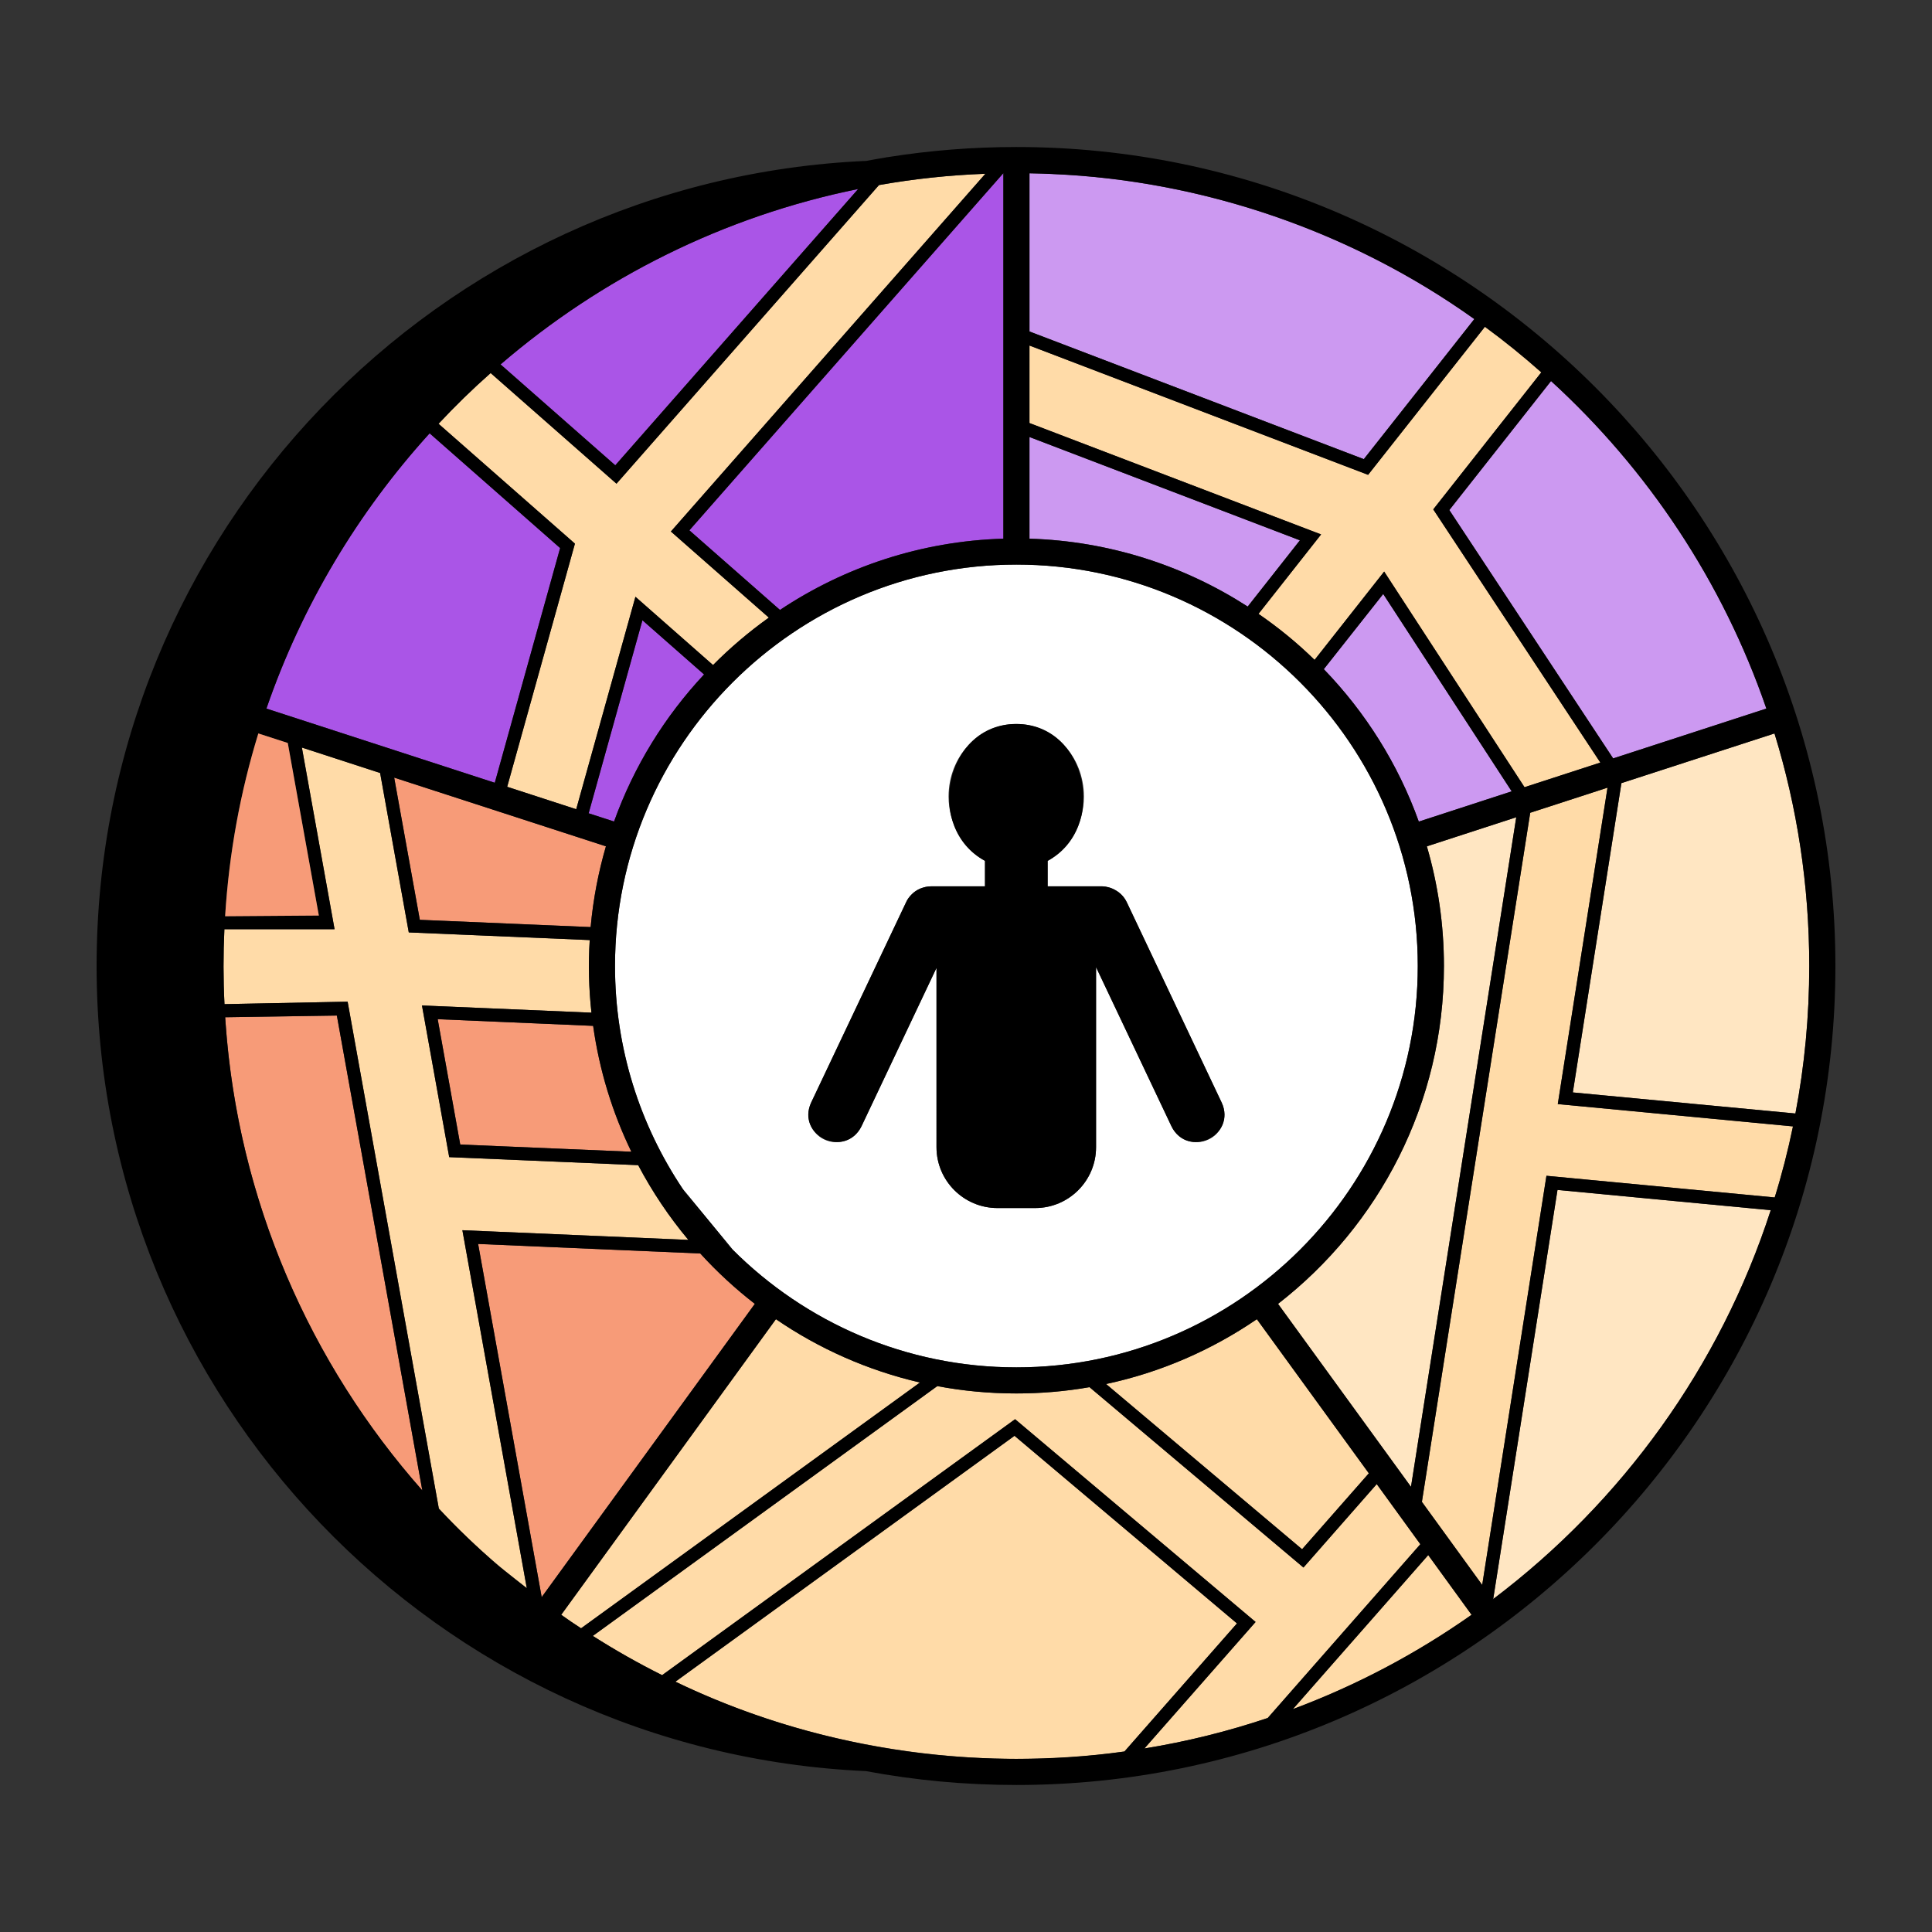<?xml version="1.0" encoding="utf-8"?>
<!-- Generator: Adobe Illustrator 25.0.0, SVG Export Plug-In . SVG Version: 6.00 Build 0)  -->
<svg version="1.1" id="Layer_2_copy" xmlns="http://www.w3.org/2000/svg" xmlns:xlink="http://www.w3.org/1999/xlink" x="0px"
	 y="0px" viewBox="0 0 1200 1200" style="enable-background:new 0 0 1200 1200;" xml:space="preserve">
<rect x="0" y="0" width="1200" height="1200" fill="#333333" stroke="none"/>
<style type="text/css">
	.st0{fill:#FFE6C2;}
	.st1{fill:#FFDBA8;}
	.st2{fill:#CC99F1;}
	.st3{fill:#FFFFFF;}
	.st4{fill:#AA55E7;}
	.st5{fill:#F79B78;}
</style>
<g>
	<g>
		<g id="XMLID_1_">
			<path class="st0" d="M1123.76,600c0,31.29-2.92,61.95-8.59,91.62l-61.38-5.81l-76.88-7.28l30.18-192.11
				c22.32-7.25,72.36-23.49,95.08-30.86C1116.22,501.27,1123.76,549.75,1123.76,600z"/>
			<path class="st1" d="M1113.64,699.64c-3.09,14.96-6.86,29.7-11.34,44.12c-34.14-3.26-107.2-10.19-141.78-13.46
				c-5.08,32.35-35.59,226.8-39.9,254.14c-8.92-12.28-28.42-39.13-37.46-51.61l67.28-428l48.01-15.59l-30.89,196.53
				C1003.2,689.17,1078.51,696.31,1113.64,699.64z"/>
			<path class="st0" d="M1099.84,751.67c-31.48,97.23-92.53,181.23-172.39,241.53c6.68-42.42,32.79-208.69,39.93-254.12
				C1000.26,742.22,1067.22,748.58,1099.84,751.67z"/>
			<path class="st2" d="M1097.12,440.11c-23.04,7.49-72.51,23.57-95.16,30.95L900.2,316.81c15.39-19.52,48.02-60.91,63.17-80.14
				C1023.56,291.67,1070.06,361.41,1097.12,440.11z"/>
			<path class="st1" d="M994,473.64l-47.1,15.3l-87.17-133.93l-43.22,54.86c-10.74-10.51-22.42-20.06-34.83-28.59l38.88-49.34
				l-181.14-69.18v-48.15l210.33,80.31c15.48-19.62,57.68-73.13,72.55-91.96c12.13,8.87,23.8,18.34,35.03,28.31
				c-15.45,19.56-51.35,65.1-67.11,85.1L994,473.64z"/>
			<path class="st0" d="M941.77,507.61l-65.38,415.88l-82.58-113.64c62.66-48.6,103.04-124.61,103.04-209.85
				c0-25.79-3.71-50.73-10.6-74.33L941.77,507.61z"/>
			<path class="st2" d="M938.93,491.52l-57.7,18.79c-12.81-35.74-33.13-67.93-59-94.68l36.9-46.7L938.93,491.52z"/>
			<path d="M927.46,993.2l-0.08,0.48l-0.2-0.28C927.29,993.37,927.37,993.29,927.46,993.2z"/>
			<path class="st2" d="M915.73,198.18c-14.17,18.01-53.9,68.34-68.64,87l-207.67-79.29v-98.25
				C737.92,109.02,835.56,140.95,915.73,198.18z"/>
			<path class="st1" d="M914.02,1002.98c-34.06,24-71.33,43.78-110.98,58.58c20.84-23.76,63.39-72.13,84.05-95.67
				C891.07,971.35,909.69,997,914.02,1002.98z"/>
			<path class="st1" d="M850.21,915.1l-41.46,47.16L687,859.64c34.12-7.28,65.77-21.2,93.66-40.27L850.21,915.1z"/>
			<path class="st3" d="M631.31,350.67c-137.47,0-249.33,111.85-249.33,249.33c0,51.21,15.53,98.85,42.08,138.46
				c0.11,0.14,0.2,0.34,0.37,0.51l30.52,37.07c0,0.03,0.09,0.11,0.14,0.17c45.17,45.14,107.49,73.09,176.21,73.09
				c137.47,0,249.3-111.83,249.3-249.3S768.79,350.67,631.31,350.67z M750.59,707.77c-8.64,4.05-18.9,0.4-22.95-8.16l-46.87-98.9
				v111.83c0,20.89-16.95,37.8-37.83,37.8h-23.38c-20.89,0-37.89-16.92-37.89-37.8V601.16l-46.62,98.45
				c-4.14,8.56-14.4,12.21-23.04,8.16c-6.18-2.92-9.89-9.1-9.89-15.59c0-2.47,0.54-4.93,1.7-7.37l58.97-124.41
				c0.11-0.2,0.14-0.43,0.31-0.65c0.57-1.13,1.22-2.1,2.04-3c0.23-0.34,0.57-0.68,0.88-0.99c2.24-2.35,4.99-3.91,7.99-4.62
				c0.65-0.23,1.25-0.34,1.9-0.43c0.77-0.11,1.64-0.2,2.41-0.2h33.47v-15.81c-13.38-7.45-22.61-22.59-22.61-39.99
				c0-24.88,18.85-45.03,42.05-45.03c23.24,0,42,20.15,42,45.03c0,17.4-9.15,32.45-22.53,39.99v15.81h33.81
				c0.68,0,1.5,0.08,2.18,0.2c0.48,0.08,0.85,0.14,1.33,0.28c0.99,0.17,1.87,0.48,2.81,0.91c0.54,0.2,0.96,0.45,1.5,0.74
				c0.45,0.23,0.96,0.51,1.45,0.85c2.58,1.62,4.7,3.97,6.09,6.91l58.92,124.41c1.16,2.44,1.7,4.9,1.7,7.37
				C760.48,698.68,756.83,704.85,750.59,707.77z"/>
			<path class="st2" d="M807.39,335.6l-32.42,41.15c-39.31-25.33-85.75-40.67-135.55-42.17v-63.14L807.39,335.6z"/>
			<path class="st1" d="M768.31,1008.34c-3.86,4.39-68.87,78.38-69.88,79.55c-94.63,13.47-196.2-3.06-278.91-43.36l210.62-152.72
				L768.31,1008.34z"/>
			<path d="M686.69,550.72c5.61,0.93,10.67,4.37,13.18,9.69c0,0,58.92,124.41,58.92,124.41c9.49,20.48-21.09,35.11-31.14,14.79
				c0,0-46.87-98.9-46.87-98.9v111.83c0,20.89-16.95,37.8-37.83,37.8h-23.38c-20.89,0-37.89-16.92-37.89-37.8V601.16l-46.62,98.45
				c-10.1,20.2-40.7,5.83-31.23-14.79c0,0,58.97-124.41,58.97-124.41c0.76-1.75,1.9-3.29,3.23-4.65c3.26-3.45,7.71-5.14,12.3-5.24
				c0,0,33.47,0,33.47,0v-15.81c-37.9-20.29-24.82-85.2,19.44-85.02c44.22-0.19,57.24,64.67,19.47,85.02v15.81h33.81
				C685.19,550.52,686.01,550.6,686.69,550.72z"/>
			<path class="st2" d="M653.87,108.12c-1.96-0.11-3.88-0.2-5.84-0.25c1.93,0.06,3.85,0.11,5.75,0.23
				C653.82,108.06,653.84,108.09,653.87,108.12z"/>
			<path class="st1" d="M882.2,959.14c-22.35,25.45-72.94,83.07-94.79,107.94c-24.74,8.3-50.33,14.68-76.6,18.93
				c5.34-6.07,62.1-70.67,69.06-78.58L630.49,881.49l-219.23,158.98c-14.79-7.37-29.16-15.53-43.05-24.37l213.96-155.16
				c30.44,5.82,63.94,6.08,94.54,0.65L809.6,973.62l45.51-51.83L882.2,959.14z"/>
			<path d="M623.21,107.52v0.11c-0.06-0.03-0.09,0-0.09,0L623.21,107.52z"/>
			<path class="st4" d="M623.21,107.64v226.94c-51.18,1.53-98.79,17.63-138.75,44.27l-56.28-49.45l194.94-221.75
				C623.12,107.64,623.15,107.61,623.21,107.64z"/>
			<path d="M551.23,97.63c-0.31,0.03-0.65,0.09-0.96,0.17l0.11-0.17H551.23z"/>
			<path class="st1" d="M571.41,858.71l-210.5,152.66c-4.17-2.69-8.27-5.47-12.33-8.39l133.36-183.61
				C508.66,837.68,538.9,851.17,571.41,858.71z"/>
			<path class="st4" d="M533.03,117.39L382.16,289.01l-71.24-62.66C373.34,172.68,449.38,134.36,533.03,117.39z"/>
			<path class="st1" d="M416.7,330.13l60.84,53.48c-12.36,8.84-24,18.68-34.66,29.47l-48.2-42.42L357.9,502.63l-42.88-13.94
				l42.08-151.02l-84.71-74.45c10.26-11,21.08-21.54,32.36-31.51l78.16,68.72l163.03-185.48c21.57-3.83,43.61-6.18,66.09-7.03
				L416.7,330.13z"/>
			<path class="st5" d="M468.85,809.85l-132.4,182.16l-39.48-219.37l137.98,5.92C445.33,789.96,456.69,800.44,468.85,809.85z"/>
			<path d="M454.96,776.04c-11.34-11.31-21.57-23.72-30.52-37.07L454.96,776.04z"/>
			<path class="st4" d="M437.31,418.91c-24.46,26.1-43.59,57.07-55.91,91.34l-15.78-5.1l33.41-119.9L437.31,418.91z"/>
			<path class="st1" d="M287.19,764.11l40.01,222.35c-19.22-14.47-38.4-31.9-54.64-49.45l-56.65-314.85l-76.49,1.53
				c-0.78-15.46-0.77-31.06-0.06-46.53h68.44L187.5,464.31l48.6,15.81l17.8,99.02l112.39,4.76c-0.94,14.91-0.58,30.34,1.08,45.09
				l-105.28-4.48l16.92,94.2l117.38,4.99c8.76,16.58,19.21,32.14,31.17,46.42L287.19,764.11z"/>
			<path class="st5" d="M392.16,715.37l-106.3-4.48l-14-77.85l96.55,4.14C372.27,664.81,380.4,691.14,392.16,715.37z"/>
			<path class="st5" d="M376.35,525.67c-4.7,16.15-7.94,32.93-9.49,50.16l-106.1-4.51l-15.93-88.33L376.35,525.67z"/>
			<path class="st4" d="M347.9,340.41l-40.58,145.78l-141.84-46.08c22.02-63.93,56.85-121.94,101.37-170.97L347.9,340.41z"/>
			<path d="M336.45,992.01"/>
			<path class="st5" d="M262.31,925.73c-70.22-79.3-115.34-181.98-122.45-293.9l69.37-1.05L262.31,925.73z"/>
			<path d="M631.31,91.31c-27.26,0-54.01,2.15-80.09,6.32c-0.31,0.03-0.65,0.09-0.96,0.17c-4.08,0.65-8.13,1.36-12.16,2.13
				C272.09,111.66,60,331.06,60,600c0,268.85,211.95,488.2,477.85,500.07c30.29,5.67,61.55,8.62,93.46,8.62
				C911.79,1108.69,1140,880.47,1140,600S911.79,91.31,631.31,91.31z M1097.12,440.11c-23.04,7.49-72.51,23.57-95.16,30.95
				L900.2,316.81l36.84-46.73l26.33-33.41C1023.56,291.67,1070.06,361.41,1097.12,440.11z M639.42,107.64
				c4.8,0.1,9.59,0.21,14.37,0.45c0.03-0.03,0.06,0,0.09,0.03c93.59,3.96,185.61,35.7,261.85,90.06l-22.13,28.08l-46.5,58.92
				l-207.67-79.29V107.64z M639.42,214.62l210.33,80.31l49.85-63.2l22.7-28.76c12.13,8.87,23.8,18.34,35.03,28.31l-25.76,32.65
				l-41.35,52.46L994,473.64l-47.1,15.3l-87.17-133.93l-43.22,54.86c-10.74-10.51-22.42-20.06-34.83-28.59l38.88-49.34
				l-181.14-69.18V214.62z M793.81,809.85c62.66-48.6,103.04-124.61,103.04-209.85c0-25.79-3.71-50.73-10.6-74.33l55.52-18.05
				l-65.38,415.88L793.81,809.85z M850.21,915.1l-41.46,47.16L687,859.64c34.12-7.28,65.77-21.2,93.66-40.27L850.21,915.1z
				 M881.24,510.31c-12.81-35.74-33.13-67.93-59-94.68l36.9-46.7l79.8,122.59L881.24,510.31z M639.42,271.44l167.97,64.16
				l-32.42,41.15c-39.31-25.33-85.75-40.67-135.55-42.17V271.44z M880.61,600c0,137.47-111.83,249.3-249.3,249.3
				c-68.72,0-131.04-27.94-176.21-73.09c-0.06-0.06-0.14-0.14-0.14-0.17c-11.34-11.31-21.57-23.72-30.52-37.07
				c-0.17-0.17-0.25-0.37-0.37-0.51c-26.55-39.62-42.08-87.26-42.08-138.46c0-137.47,111.85-249.33,249.33-249.33
				S880.61,462.53,880.61,600z M336.45,992.01l-39.48-219.37l137.98,5.92c10.37,11.39,21.74,21.88,33.89,31.29L336.45,992.01
				 M140.14,635.88c-0.11-1.36-0.2-2.69-0.28-4.05l69.37-1.05l53.08,294.95C192.94,847.29,148.13,746.6,140.14,635.88z
				 M215.92,622.16l-76.49,1.53c-0.78-15.46-0.77-31.06-0.06-46.53h68.44L187.5,464.31l48.6,15.81l17.8,99.02l112.39,4.76
				c-0.94,14.91-0.58,30.34,1.08,45.09l-105.28-4.48l16.92,94.2l117.38,4.99c8.76,16.58,19.21,32.14,31.17,46.42l-140.36-6.01
				l40.01,222.35l-17.6-13.89c-0.11-0.09-0.28-0.23-0.4-0.34c-12.81-11.11-25.11-22.87-36.64-35.23L215.92,622.16z M376.35,525.67
				c-4.7,16.15-7.94,32.93-9.49,50.16l-106.1-4.51l-15.93-88.33L376.35,525.67z M365.61,505.15l33.41-119.9l38.29,33.67
				c-24.46,26.1-43.59,57.07-55.91,91.34L365.61,505.15z M392.16,715.37l-106.3-4.48l-14-77.85l96.55,4.14
				C372.27,664.81,380.4,691.14,392.16,715.37z M165.48,440.11c22.02-63.93,56.85-121.94,101.37-170.97l81.05,71.27l-40.58,145.78
				L165.48,440.11z M178.74,461.48l19.3,107.18l-58.21,0.43c2.42-39.12,9.47-77.29,20.63-113.53L178.74,461.48z M481.94,819.37
				c26.72,18.31,56.96,31.8,89.47,39.33l-210.5,152.66c-4.17-2.69-8.27-5.47-12.33-8.39L481.94,819.37z M623.21,107.52v227.05
				c-51.18,1.53-98.79,17.63-138.75,44.27l-56.28-49.45l194.94-221.75L623.21,107.52z M545.96,114.95
				c21.57-3.83,43.61-6.18,66.09-7.03L416.7,330.13l60.84,53.48c-12.36,8.84-24,18.68-34.66,29.47l-48.2-42.42L357.9,502.63
				l-42.88-13.94l42.08-151.02l-84.71-74.45c10.26-11,21.08-21.54,32.36-31.51l78.16,68.72L545.96,114.95z M310.91,226.35
				c62.43-53.67,138.46-91.99,222.12-108.96L382.16,289.01L310.91,226.35z M698.42,1087.88c-22.16,3.08-44.68,4.54-67.11,4.56
				c-75.78,0-147.65-17.17-211.81-47.92l210.62-152.72l138.18,116.53l-62.15,70.73L698.42,1087.88z M710.81,1086.01
				c5.34-6.07,62.1-70.67,69.06-78.58L630.49,881.49l-219.23,158.98c-14.79-7.37-29.16-15.53-43.05-24.37l213.96-155.16
				c15.93,3,32.33,4.56,49.14,4.56c15.47,0,30.63-1.33,45.4-3.91L809.6,973.62l45.51-51.83l27.09,37.35
				c-22.35,25.45-72.94,83.07-94.79,107.94C762.67,1075.39,737.08,1081.76,710.81,1086.01z M803.05,1061.56
				c0.11-0.09,46.11-52.59,46.25-52.63l37.8-43.05c3.97,5.46,22.59,31.12,26.92,37.1C879.96,1026.98,842.7,1046.76,803.05,1061.56z
				 M927.46,993.2l-0.08,0.48l-0.2-0.28C927.29,993.37,927.37,993.29,927.46,993.2l10.03-63.79l29.9-190.32l72.12,6.86l60.33,5.72
				C1068.36,848.9,1007.32,932.9,927.46,993.2z M1102.31,743.76l-60.45-5.75l-81.33-7.71l-32.99,210.16l-6.91,43.98
				c-8.92-12.28-28.42-39.13-37.46-51.61l67.28-428l48.01-15.59l-30.89,196.53l84.79,8.05l61.3,5.81
				C1110.56,714.6,1106.79,729.34,1102.31,743.76z M1053.79,685.81l-76.88-7.28l30.18-192.11c22.32-7.25,72.36-23.49,95.08-30.86
				c14.06,45.71,21.59,94.2,21.59,144.44c0,31.29-2.92,61.95-8.59,91.62L1053.79,685.81z"/>
			<path class="st5" d="M198.04,568.66l-58.21,0.43c2.42-39.12,9.47-77.29,20.63-113.53l18.28,5.92L198.04,568.66z"/>
		</g>
	</g>
</g>
</svg>
